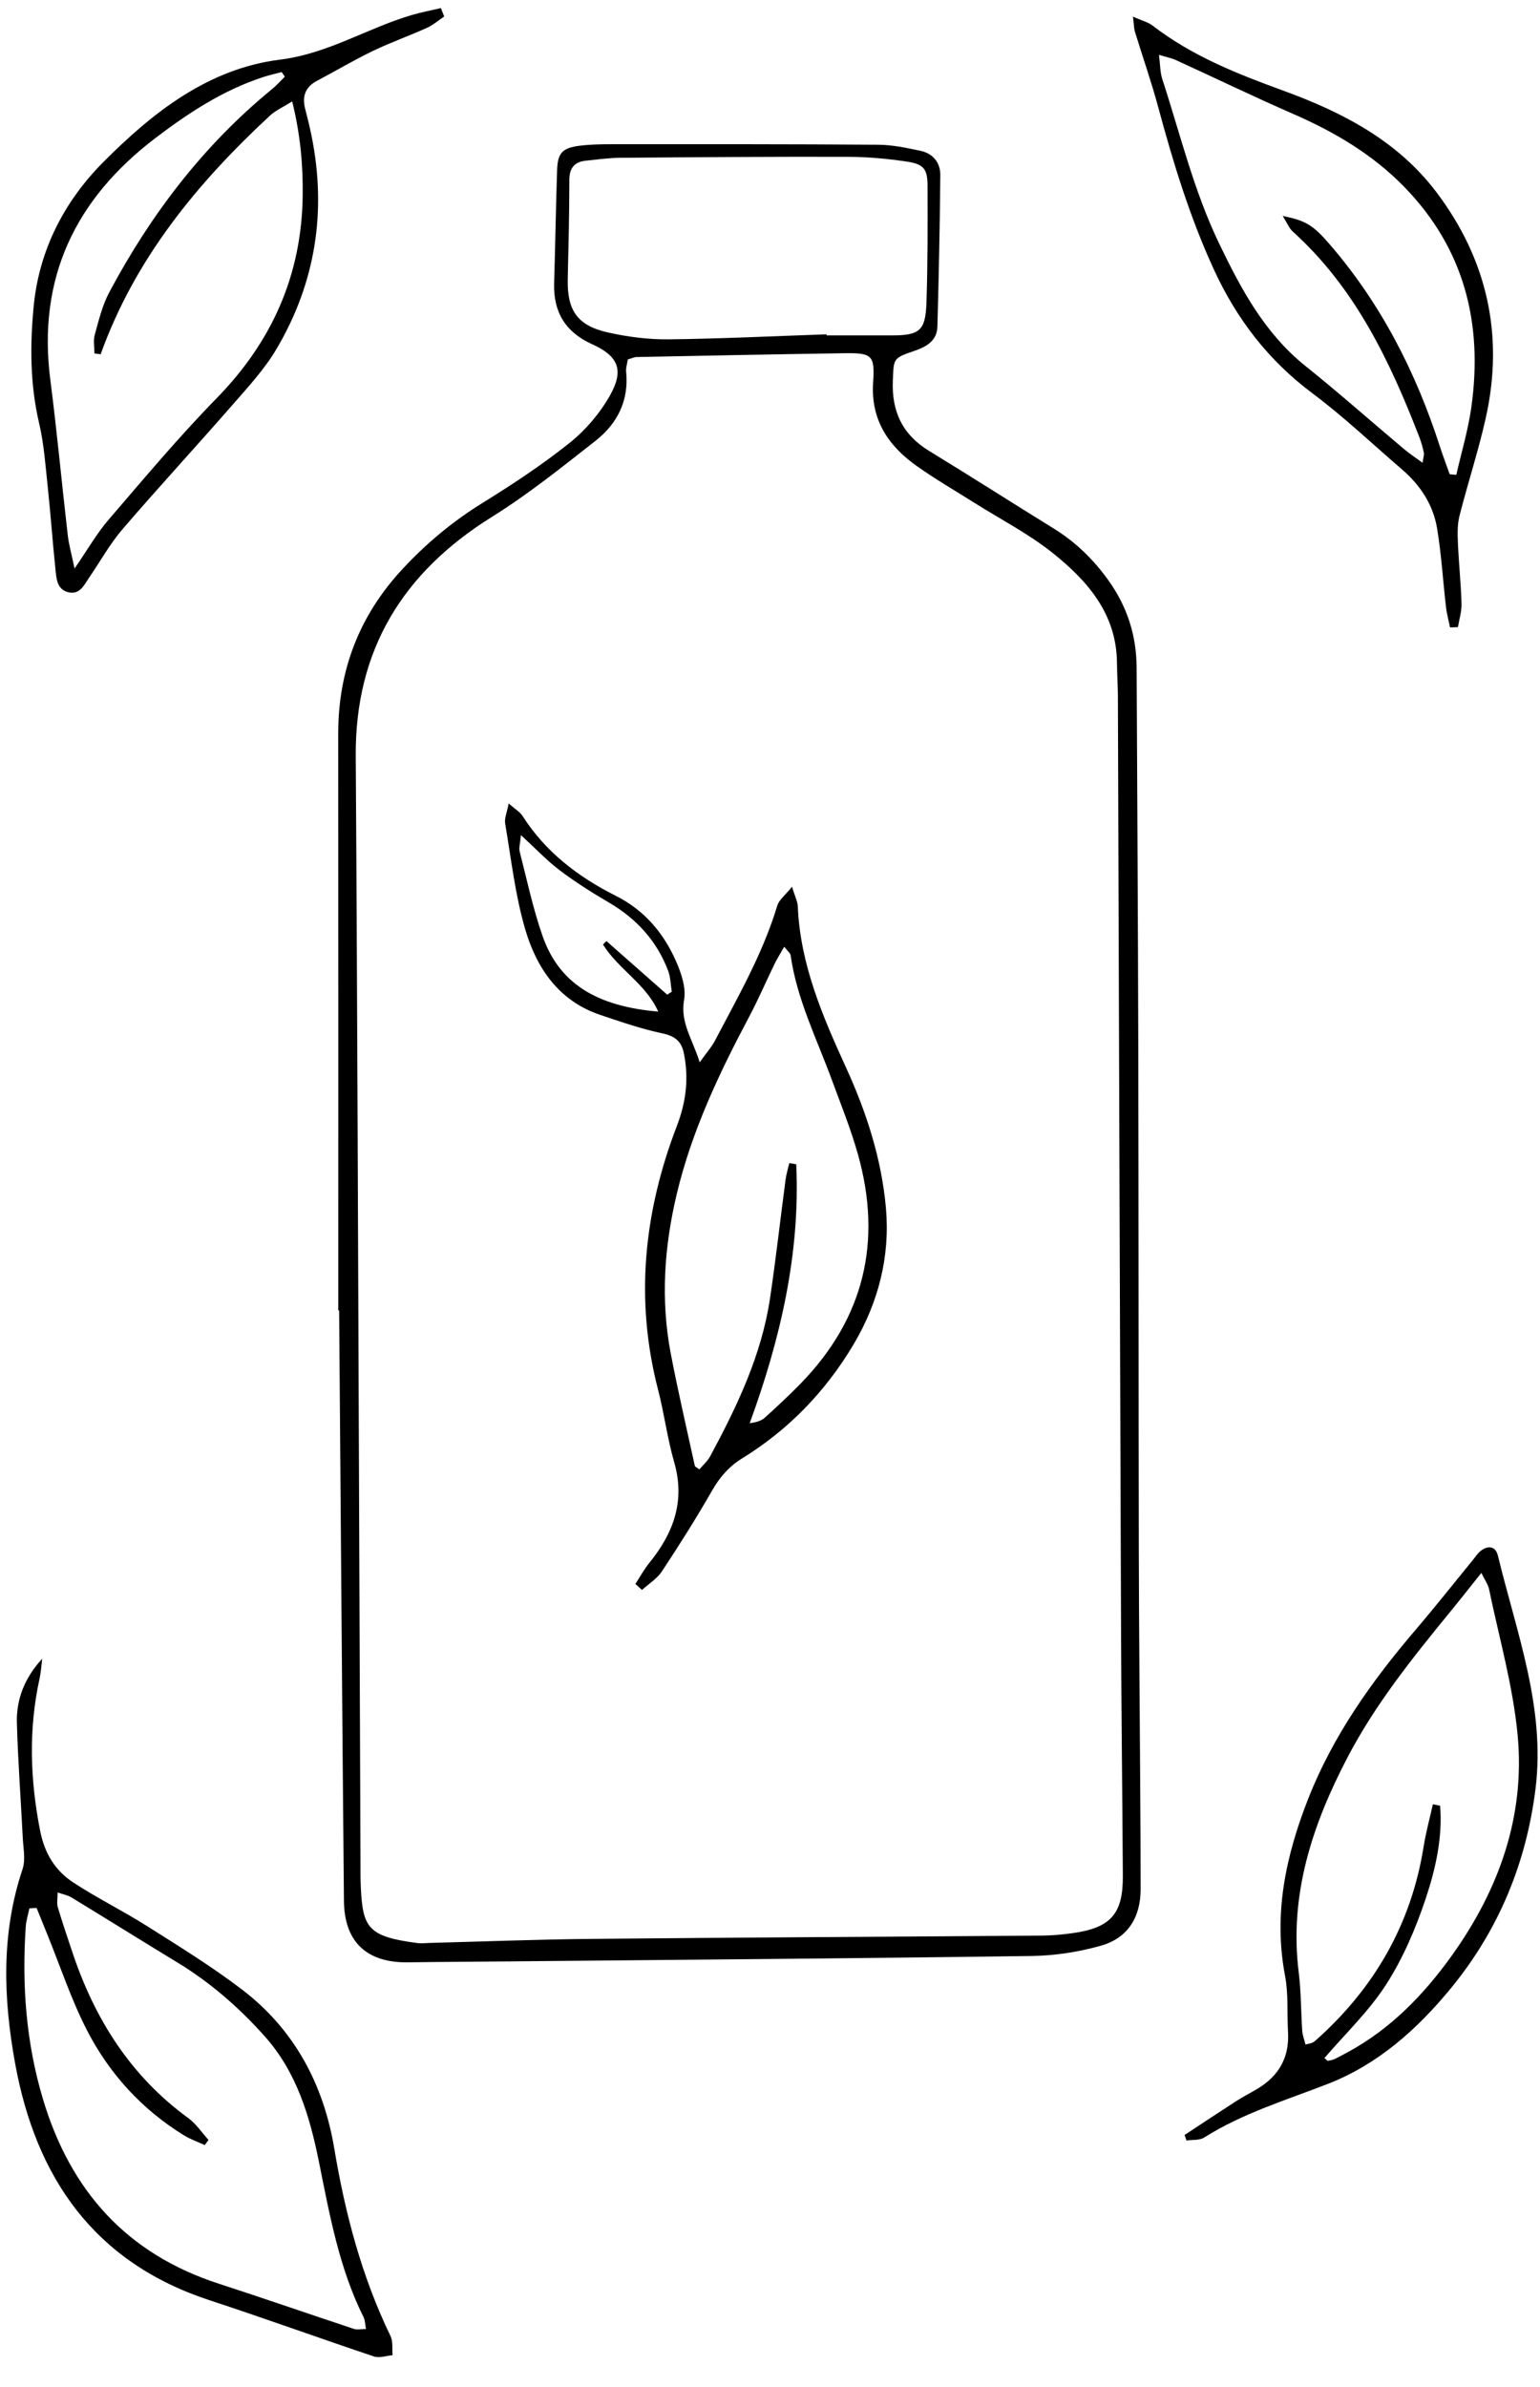 <?xml version="1.0" encoding="UTF-8" standalone="no"?>
<!DOCTYPE svg PUBLIC "-//W3C//DTD SVG 1.1//EN" "http://www.w3.org/Graphics/SVG/1.1/DTD/svg11.dtd">
<svg width="100%" height="100%" viewBox="0 0 51 79" version="1.1" xmlns="http://www.w3.org/2000/svg" xmlns:xlink="http://www.w3.org/1999/xlink" xml:space="preserve" xmlns:serif="http://www.serif.com/" style="fill-rule:evenodd;clip-rule:evenodd;stroke-linejoin:round;stroke-miterlimit:2;"><g><path d="M27.373,11.066c0,0.012 0,0.024 0.001,0.036c0.723,0 1.446,0.002 2.169,0c0.909,-0.003 1.106,-0.153 1.138,-1.078c0.044,-1.295 0.04,-2.592 0.036,-3.889c-0.002,-0.543 -0.128,-0.704 -0.696,-0.788c-0.639,-0.095 -1.289,-0.154 -1.935,-0.156c-2.518,-0.007 -5.037,0.012 -7.555,0.032c-0.373,0.003 -0.745,0.057 -1.117,0.094c-0.385,0.038 -0.559,0.235 -0.559,0.642c-0.001,1.095 -0.028,2.191 -0.053,3.286c-0.023,1.029 0.32,1.536 1.341,1.762c0.652,0.145 1.332,0.232 1.999,0.225c1.744,-0.02 3.487,-0.106 5.231,-0.166m-6.582,0.832c-0.024,0.158 -0.068,0.281 -0.056,0.399c0.099,0.96 -0.291,1.728 -1.015,2.295c-1.116,0.875 -2.23,1.77 -3.431,2.518c-2.95,1.838 -4.531,4.404 -4.508,7.916c0.028,4.218 0.046,8.437 0.064,12.655c0.032,7.963 0.062,15.926 0.093,23.889c0.001,0.299 -0.004,0.599 0.011,0.898c0.064,1.348 0.241,1.636 1.892,1.849c0.122,0.015 0.249,-0.003 0.374,-0.006c1.796,-0.047 3.593,-0.117 5.389,-0.134c4.968,-0.048 9.935,-0.071 14.903,-0.109c0.347,-0.003 0.698,-0.035 1.042,-0.085c1.239,-0.179 1.643,-0.64 1.636,-1.883c-0.015,-2.671 -0.049,-5.342 -0.059,-8.013c-0.038,-10.359 -0.07,-20.719 -0.105,-31.078c-0.002,-0.349 -0.028,-0.698 -0.03,-1.047c-0.006,-1.637 -0.976,-2.741 -2.144,-3.67c-0.796,-0.632 -1.717,-1.106 -2.582,-1.651c-0.633,-0.4 -1.283,-0.775 -1.893,-1.207c-0.949,-0.669 -1.539,-1.533 -1.457,-2.774c0.061,-0.908 -0.036,-0.982 -0.96,-0.968c-2.294,0.034 -4.588,0.081 -6.881,0.126c-0.071,0.001 -0.142,0.039 -0.283,0.08m-9.588,31.477c0,-6.365 0.003,-12.729 -0.002,-19.094c-0.001,-2.093 0.699,-3.906 2.122,-5.439c0.784,-0.845 1.656,-1.576 2.644,-2.187c0.996,-0.616 1.981,-1.264 2.895,-1.994c0.531,-0.424 1.007,-0.984 1.341,-1.576c0.474,-0.843 0.27,-1.301 -0.597,-1.693c-0.878,-0.397 -1.283,-1.059 -1.255,-2.013c0.038,-1.247 0.057,-2.494 0.098,-3.74c0.018,-0.578 0.173,-0.744 0.755,-0.816c0.345,-0.043 0.697,-0.049 1.046,-0.049c2.945,-0.001 5.891,-0.005 8.836,0.017c0.467,0.003 0.937,0.103 1.397,0.201c0.414,0.087 0.661,0.393 0.657,0.806c-0.015,1.671 -0.05,3.341 -0.096,5.011c-0.013,0.472 -0.363,0.669 -0.768,0.807c-0.711,0.242 -0.677,0.251 -0.708,0.986c-0.042,1.017 0.318,1.785 1.2,2.323c1.384,0.844 2.75,1.718 4.129,2.57c0.733,0.453 1.327,1.033 1.828,1.74c0.617,0.87 0.912,1.819 0.917,2.871c0.019,4.144 0.045,8.287 0.054,12.43c0.013,5.591 0.008,11.183 0.018,16.774c0.005,2.595 0.031,5.191 0.046,7.787c0.007,1.146 0.015,2.292 0.014,3.438c-0.001,0.929 -0.426,1.618 -1.32,1.869c-0.735,0.206 -1.516,0.328 -2.278,0.339c-5.766,0.08 -11.531,0.124 -17.297,0.179c-1.122,0.011 -2.245,0.015 -3.368,0.031c-1.359,0.019 -2.108,-0.669 -2.121,-2.035c-0.061,-6.514 -0.107,-13.029 -0.159,-19.543l-0.028,0" style="fill-rule:nonzero;"/><path d="M1.212,63.152c-0.08,0.005 -0.16,0.01 -0.239,0.015c-0.042,0.204 -0.107,0.407 -0.121,0.613c-0.129,1.931 0.01,3.826 0.57,5.698c0.91,3.045 2.781,5.127 5.832,6.115c1.494,0.484 2.978,1 4.469,1.494c0.104,0.035 0.23,0.004 0.397,0.004c-0.031,-0.161 -0.028,-0.289 -0.078,-0.389c-0.813,-1.628 -1.126,-3.396 -1.482,-5.157c-0.303,-1.498 -0.735,-2.958 -1.791,-4.141c-0.853,-0.956 -1.807,-1.787 -2.905,-2.453c-1.171,-0.71 -2.333,-1.437 -3.503,-2.149c-0.117,-0.072 -0.263,-0.096 -0.453,-0.163c0,0.206 -0.033,0.358 0.006,0.489c0.149,0.502 0.318,0.997 0.484,1.493c0.737,2.208 1.927,4.097 3.838,5.488c0.26,0.19 0.448,0.479 0.669,0.722c-0.041,0.057 -0.082,0.114 -0.124,0.171c-0.232,-0.107 -0.478,-0.192 -0.694,-0.326c-1.393,-0.858 -2.468,-2.038 -3.208,-3.477c-0.522,-1.015 -0.882,-2.113 -1.314,-3.174c-0.118,-0.291 -0.235,-0.582 -0.353,-0.873m0.186,-8.249c-0.028,0.217 -0.04,0.437 -0.086,0.65c-0.371,1.683 -0.315,3.354 0.016,5.042c0.147,0.747 0.494,1.316 1.09,1.709c0.789,0.52 1.645,0.939 2.445,1.445c1.072,0.679 2.159,1.346 3.165,2.115c1.724,1.319 2.688,3.134 3.042,5.251c0.36,2.154 0.909,4.239 1.864,6.211c0.086,0.179 0.047,0.419 0.067,0.631c-0.206,0.017 -0.435,0.102 -0.615,0.042c-1.82,-0.609 -3.625,-1.264 -5.448,-1.862c-3.811,-1.25 -5.744,-4.042 -6.436,-7.83c-0.393,-2.154 -0.469,-4.312 0.245,-6.439c0.104,-0.311 0.024,-0.688 0.007,-1.033c-0.063,-1.268 -0.159,-2.535 -0.195,-3.804c-0.023,-0.789 0.262,-1.503 0.839,-2.128" style="fill-rule:nonzero;"/><path d="M3.333,11.727c-0.068,-0.009 -0.136,-0.019 -0.205,-0.028c0,-0.206 -0.044,-0.425 0.009,-0.616c0.134,-0.478 0.251,-0.976 0.482,-1.409c1.374,-2.576 3.117,-4.864 5.39,-6.724c0.152,-0.124 0.283,-0.274 0.424,-0.412l-0.104,-0.153c-0.206,0.055 -0.414,0.101 -0.616,0.167c-1.323,0.433 -2.468,1.183 -3.564,2.016c-2.655,2.019 -3.917,4.636 -3.482,8.008c0.22,1.705 0.378,3.418 0.575,5.126c0.038,0.323 0.128,0.64 0.227,1.116c0.446,-0.647 0.742,-1.17 1.127,-1.616c1.17,-1.36 2.325,-2.739 3.578,-4.02c1.837,-1.878 2.817,-4.083 2.85,-6.703c0.013,-1.012 -0.075,-2.017 -0.348,-3.123c-0.304,0.192 -0.553,0.301 -0.74,0.475c-2.415,2.239 -4.47,4.738 -5.603,7.896m11.377,-11.181c-0.191,0.128 -0.369,0.285 -0.576,0.378c-0.591,0.266 -1.205,0.483 -1.789,0.764c-0.627,0.303 -1.228,0.66 -1.844,0.985c-0.396,0.208 -0.503,0.522 -0.393,0.938c0.076,0.29 0.147,0.581 0.207,0.874c0.509,2.501 0.138,4.871 -1.158,7.066c-0.388,0.657 -0.921,1.236 -1.427,1.816c-1.214,1.391 -2.467,2.747 -3.67,4.146c-0.42,0.489 -0.737,1.065 -1.104,1.6c-0.167,0.243 -0.304,0.57 -0.671,0.495c-0.404,-0.083 -0.417,-0.461 -0.45,-0.777c-0.094,-0.893 -0.156,-1.789 -0.251,-2.682c-0.077,-0.718 -0.126,-1.447 -0.29,-2.146c-0.302,-1.287 -0.302,-2.593 -0.178,-3.874c0.179,-1.841 1.001,-3.453 2.305,-4.764c1.641,-1.649 3.481,-3.095 5.854,-3.391c1.592,-0.198 2.888,-1.043 4.357,-1.475c0.318,-0.094 0.646,-0.155 0.969,-0.231c0.036,0.093 0.073,0.185 0.109,0.278" style="fill-rule:nonzero;"/><path d="M48.009,15.698c0.073,0.007 0.146,0.014 0.219,0.02c0.169,-0.745 0.392,-1.483 0.498,-2.237c0.39,-2.773 -0.23,-5.258 -2.231,-7.304c-1.044,-1.069 -2.305,-1.812 -3.669,-2.406c-1.302,-0.568 -2.581,-1.187 -3.874,-1.778c-0.147,-0.068 -0.311,-0.099 -0.57,-0.178c0.042,0.328 0.036,0.578 0.109,0.802c0.596,1.823 1.042,3.696 1.881,5.439c0.73,1.517 1.51,2.976 2.861,4.059c1.109,0.889 2.174,1.833 3.262,2.748c0.176,0.148 0.371,0.276 0.617,0.456c0.026,-0.194 0.056,-0.269 0.041,-0.335c-0.037,-0.17 -0.082,-0.34 -0.144,-0.502c-0.98,-2.531 -2.131,-4.955 -4.198,-6.819c-0.121,-0.109 -0.185,-0.283 -0.332,-0.516c0.759,0.156 0.995,0.294 1.541,0.923c1.71,1.973 2.871,4.247 3.668,6.72c0.099,0.305 0.214,0.605 0.321,0.908m0.013,5.07c-0.046,-0.225 -0.109,-0.448 -0.135,-0.675c-0.101,-0.866 -0.152,-1.738 -0.294,-2.597c-0.129,-0.786 -0.555,-1.435 -1.162,-1.957c-0.983,-0.844 -1.927,-1.743 -2.963,-2.517c-1.461,-1.091 -2.513,-2.458 -3.27,-4.105c-0.796,-1.731 -1.347,-3.536 -1.841,-5.368c-0.226,-0.84 -0.516,-1.663 -0.771,-2.496c-0.033,-0.108 -0.031,-0.227 -0.066,-0.502c0.295,0.132 0.502,0.181 0.656,0.3c1.303,1.006 2.808,1.598 4.334,2.154c1.948,0.71 3.767,1.653 5.047,3.34c1.688,2.225 2.261,4.743 1.648,7.484c-0.244,1.093 -0.596,2.162 -0.872,3.248c-0.072,0.283 -0.064,0.592 -0.052,0.888c0.029,0.672 0.1,1.343 0.12,2.016c0.007,0.257 -0.076,0.517 -0.118,0.776c-0.087,0.004 -0.174,0.008 -0.261,0.011" style="fill-rule:nonzero;"/><path d="M43.861,68.122c0.035,0.031 0.069,0.061 0.104,0.092c0.072,-0.017 0.15,-0.021 0.215,-0.052c0.158,-0.074 0.311,-0.158 0.464,-0.241c1.414,-0.769 2.507,-1.897 3.43,-3.184c1.56,-2.176 2.437,-4.609 2.186,-7.297c-0.152,-1.629 -0.614,-3.228 -0.947,-4.839c-0.031,-0.151 -0.133,-0.287 -0.255,-0.539c-0.389,0.487 -0.706,0.891 -1.032,1.289c-1.25,1.527 -2.485,3.065 -3.404,4.825c-1.164,2.228 -1.933,4.543 -1.612,7.112c0.08,0.639 0.072,1.289 0.116,1.933c0.011,0.152 0.071,0.301 0.109,0.452c0.122,-0.03 0.172,-0.036 0.216,-0.056c0.045,-0.02 0.087,-0.05 0.124,-0.083c1.934,-1.72 3.158,-3.834 3.57,-6.405c0.075,-0.473 0.203,-0.938 0.307,-1.407c0.08,0.015 0.16,0.031 0.24,0.046c0.086,1.054 -0.15,2.093 -0.478,3.078c-0.329,0.986 -0.75,1.97 -1.309,2.84c-0.568,0.885 -1.354,1.63 -2.044,2.436m-4.632,2.546c0.571,-0.375 1.14,-0.754 1.714,-1.124c0.231,-0.148 0.477,-0.272 0.711,-0.413c0.703,-0.425 1.05,-1.039 1.001,-1.871c-0.036,-0.622 0.017,-1.259 -0.099,-1.865c-0.39,-2.045 0.026,-3.971 0.767,-5.856c0.823,-2.093 2.108,-3.897 3.559,-5.595c0.648,-0.758 1.267,-1.542 1.899,-2.314c0.079,-0.097 0.147,-0.207 0.241,-0.284c0.251,-0.207 0.507,-0.172 0.583,0.142c0.614,2.537 1.578,5.029 1.248,7.707c-0.302,2.45 -1.21,4.667 -2.787,6.595c-1.124,1.374 -2.431,2.54 -4.091,3.186c-1.39,0.541 -2.821,0.97 -4.096,1.776c-0.154,0.098 -0.388,0.069 -0.585,0.098c-0.022,-0.061 -0.043,-0.121 -0.065,-0.182" style="fill-rule:nonzero;"/><path d="M21.798,33.485c-0.403,-0.915 -1.322,-1.406 -1.829,-2.222l0.114,-0.114c0.671,0.592 1.341,1.183 2.012,1.774c0.05,-0.032 0.101,-0.065 0.152,-0.097c-0.038,-0.232 -0.039,-0.478 -0.12,-0.693c-0.377,-0.994 -1.054,-1.73 -1.972,-2.266c-0.557,-0.325 -1.105,-0.673 -1.62,-1.061c-0.425,-0.321 -0.795,-0.716 -1.283,-1.164c-0.024,0.275 -0.074,0.42 -0.042,0.545c0.24,0.937 0.441,1.89 0.76,2.801c0.618,1.767 2.084,2.341 3.828,2.497m4.341,5.012c0.076,0.014 0.153,0.027 0.23,0.041c0.136,2.954 -0.523,5.78 -1.541,8.57c0.222,-0.031 0.385,-0.079 0.499,-0.182c0.407,-0.368 0.81,-0.742 1.192,-1.135c2.103,-2.161 2.705,-4.71 1.891,-7.591c-0.237,-0.837 -0.564,-1.649 -0.866,-2.467c-0.499,-1.356 -1.154,-2.659 -1.361,-4.112c-0.011,-0.076 -0.101,-0.14 -0.212,-0.285c-0.134,0.237 -0.236,0.397 -0.319,0.567c-0.284,0.583 -0.539,1.181 -0.844,1.754c-0.997,1.877 -1.903,3.789 -2.398,5.872c-0.414,1.743 -0.535,3.499 -0.198,5.266c0.238,1.246 0.527,2.483 0.798,3.723c0.008,0.035 0.071,0.057 0.152,0.118c0.119,-0.142 0.269,-0.271 0.357,-0.434c0.891,-1.653 1.699,-3.342 1.981,-5.223c0.195,-1.305 0.341,-2.618 0.515,-3.927c0.024,-0.187 0.082,-0.37 0.124,-0.555m-5.097,13.931c0.156,-0.237 0.292,-0.489 0.47,-0.708c0.796,-0.981 1.184,-2.041 0.815,-3.321c-0.227,-0.787 -0.329,-1.61 -0.535,-2.404c-0.772,-2.983 -0.468,-5.888 0.625,-8.729c0.306,-0.798 0.4,-1.587 0.228,-2.415c-0.08,-0.386 -0.298,-0.559 -0.704,-0.645c-0.703,-0.15 -1.389,-0.385 -2.072,-0.616c-1.359,-0.46 -2.094,-1.538 -2.471,-2.815c-0.336,-1.14 -0.468,-2.34 -0.669,-3.518c-0.029,-0.17 0.06,-0.361 0.117,-0.662c0.222,0.196 0.376,0.282 0.459,0.413c0.763,1.195 1.846,2.02 3.088,2.643c0.942,0.473 1.576,1.221 1.989,2.152c0.177,0.399 0.344,0.886 0.273,1.29c-0.132,0.75 0.267,1.275 0.517,2.069c0.236,-0.331 0.394,-0.506 0.501,-0.709c0.764,-1.456 1.589,-2.885 2.068,-4.476c0.058,-0.193 0.261,-0.343 0.488,-0.626c0.101,0.334 0.185,0.49 0.192,0.65c0.078,1.917 0.824,3.643 1.6,5.341c0.682,1.493 1.177,3.033 1.319,4.653c0.14,1.598 -0.251,3.126 -1.077,4.512c-0.921,1.547 -2.144,2.815 -3.681,3.762c-0.44,0.271 -0.747,0.625 -1.003,1.074c-0.52,0.907 -1.08,1.793 -1.656,2.666c-0.162,0.245 -0.438,0.414 -0.662,0.618c-0.073,-0.067 -0.146,-0.133 -0.219,-0.199" style="fill-rule:nonzero;"/></g></svg>
